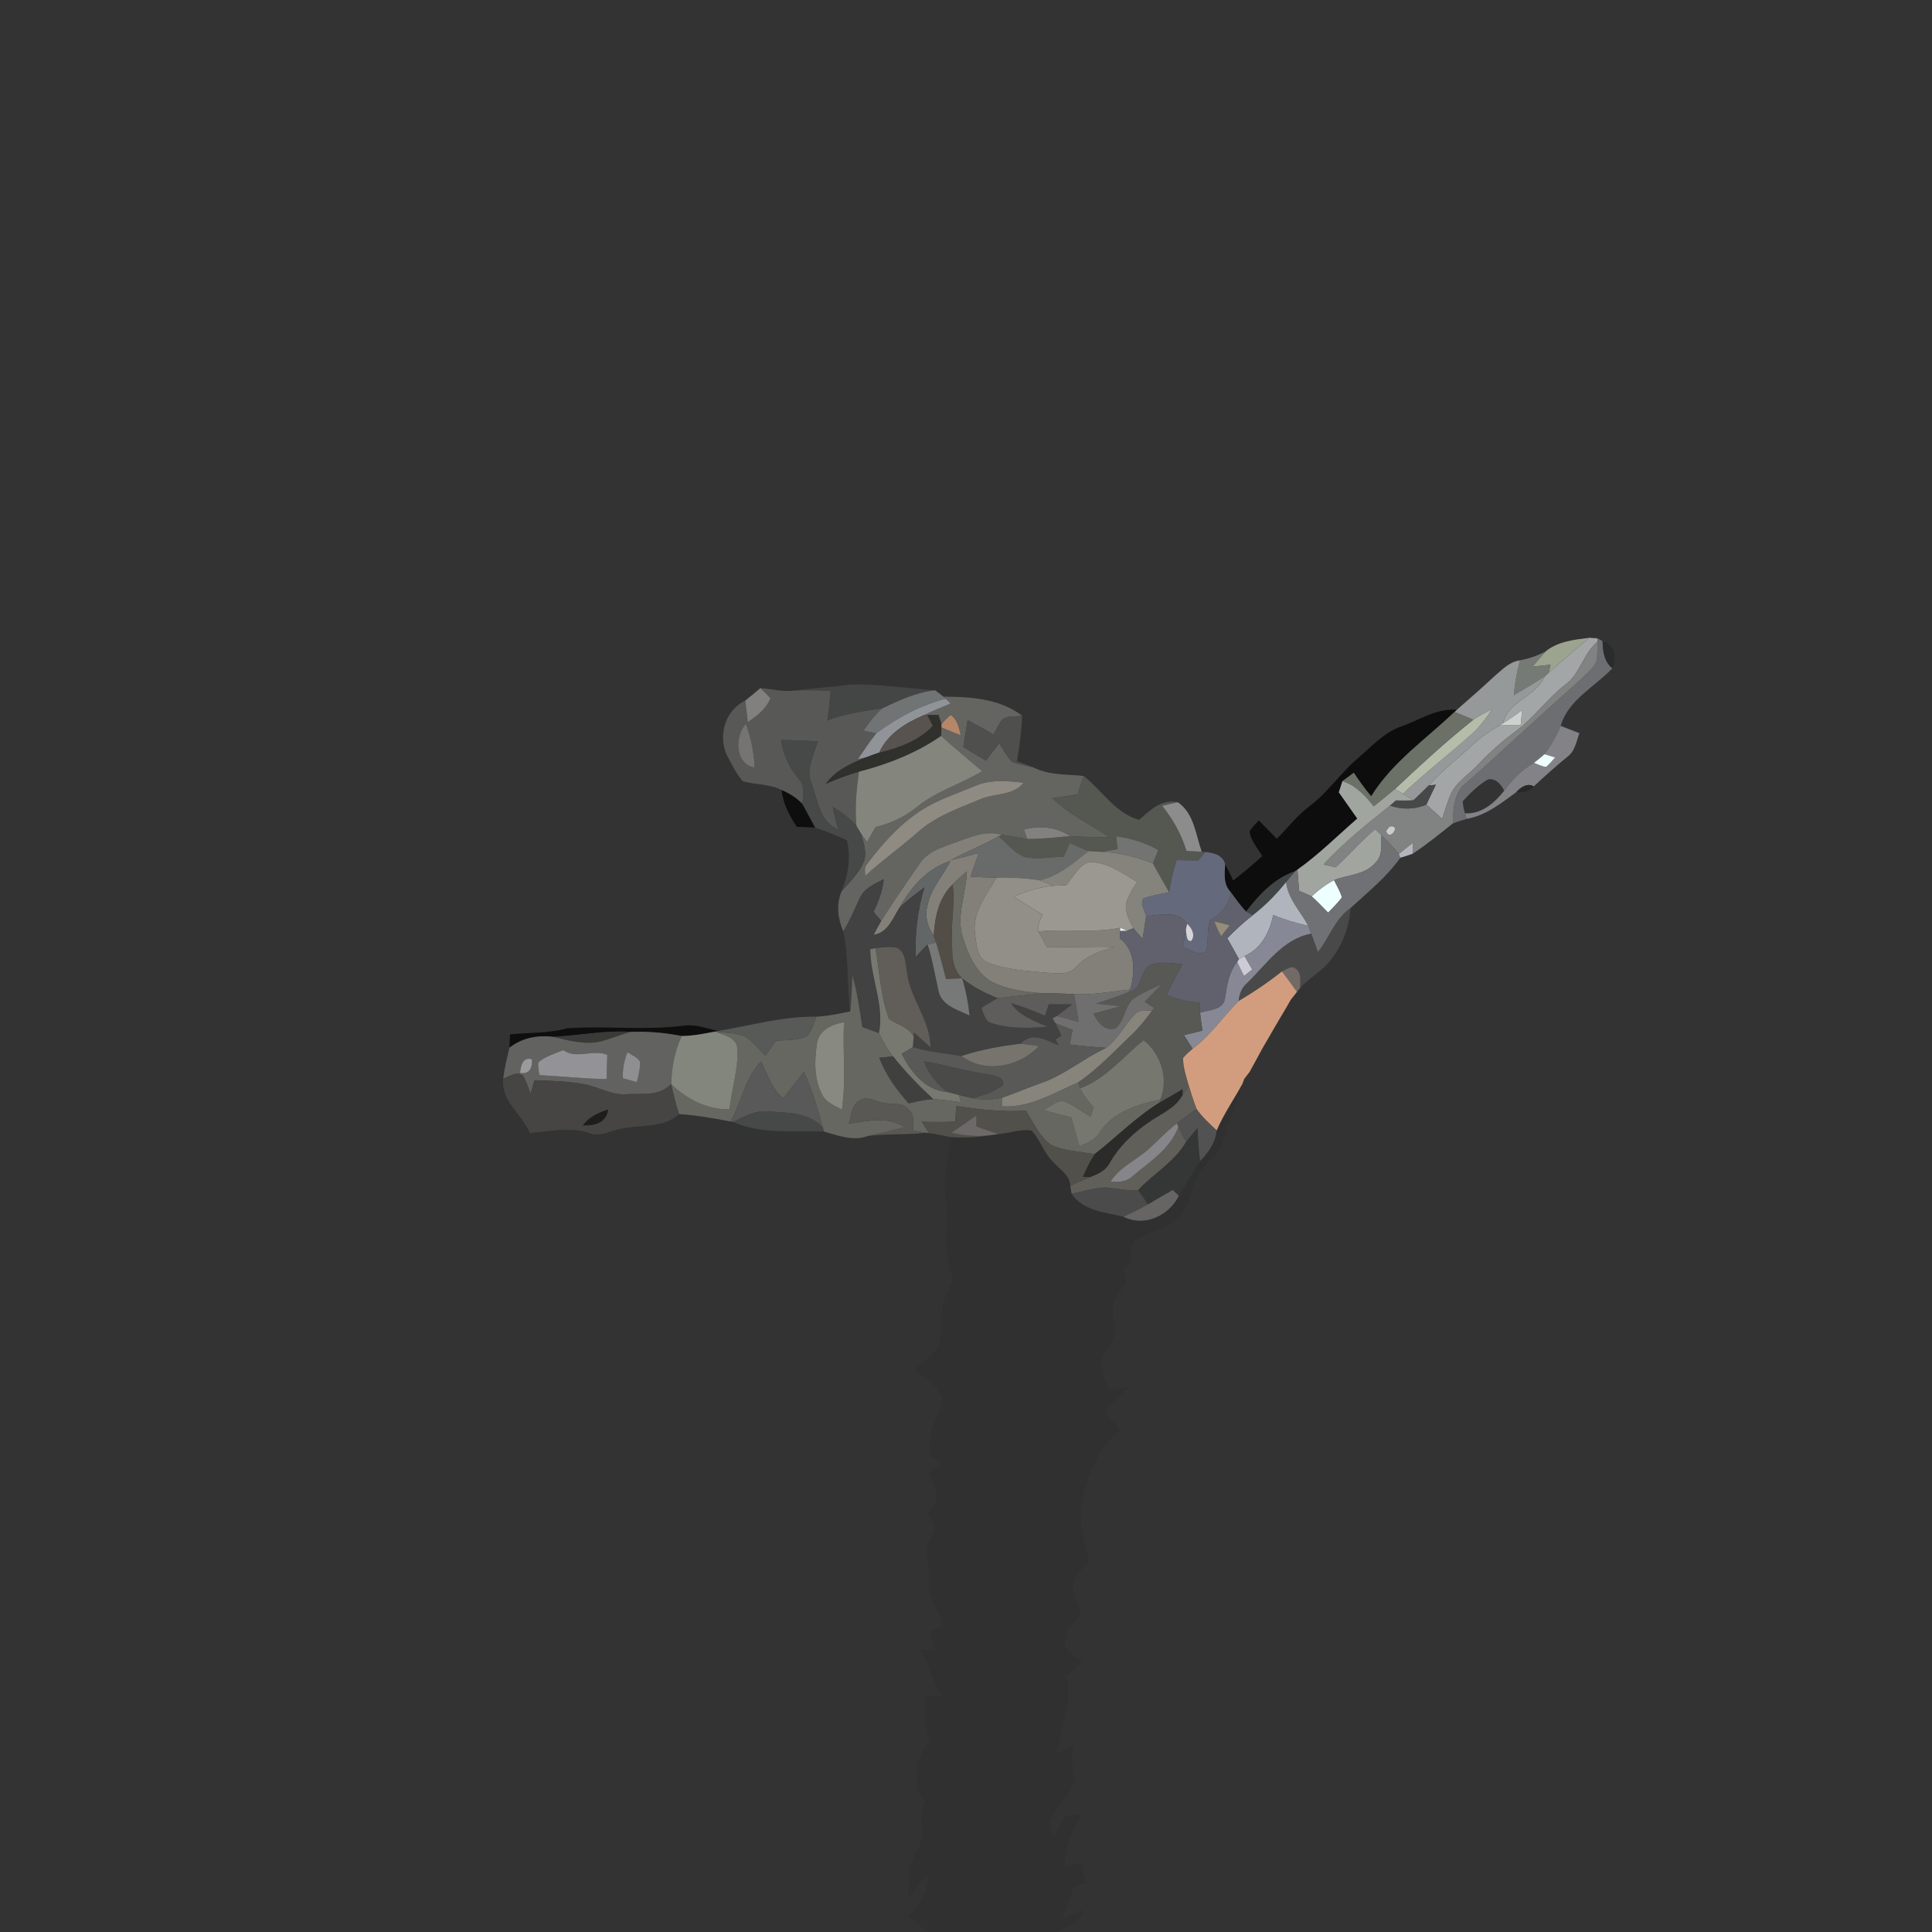<?xml version="1.0" encoding="UTF-8" ?>
<!DOCTYPE svg PUBLIC "-//W3C//DTD SVG 1.1//EN" "http://www.w3.org/Graphics/SVG/1.1/DTD/svg11.dtd">
<svg width="512pt" height="512pt" viewBox="0 0 512 512" version="1.1" xmlns="http://www.w3.org/2000/svg">
<rect x="0" y="0" width="512" height="512" fill="#333333" stroke="none"/>
<g id="#9ca48fff">
<path fill="#9ca48f" opacity="1.00" d=" M 409.59 172.64 C 412.87 169.97 417.15 169.53 421.19 169.02 C 417.53 172.03 413.97 175.16 410.42 178.29 C 410.54 177.76 410.79 176.70 410.91 176.16 C 409.29 176.34 407.68 176.51 406.07 176.69 C 407.23 175.32 408.37 173.95 409.59 172.64 Z" />
</g>
<g id="#a2a6a7ff">
<path fill="#a2a6a7" opacity="1.00" d=" M 421.19 169.02 C 421.75 169.06 422.86 169.14 423.41 169.18 L 423.35 170.08 C 419.54 173.23 418.76 178.64 414.73 181.53 C 410.00 185.15 406.60 190.19 401.79 193.72 C 398.22 196.35 394.88 199.26 391.86 202.51 C 389.28 205.33 385.56 207.34 384.21 211.11 C 383.43 213.04 382.84 215.04 382.21 217.03 C 380.81 215.75 379.41 214.48 378.00 213.22 C 378.81 211.46 379.67 209.72 380.50 207.97 C 380.03 208.02 379.08 208.13 378.61 208.18 C 382.14 204.16 386.45 200.95 390.34 197.30 C 392.52 195.25 395.02 193.60 397.61 192.10 C 399.40 192.15 401.19 192.17 402.99 192.16 C 403.12 190.82 403.25 189.48 403.39 188.14 C 401.75 189.42 400.06 190.63 398.27 191.70 C 399.77 185.64 406.98 184.73 409.37 179.24 C 409.63 179.01 410.16 178.53 410.42 178.29 C 413.97 175.16 417.53 172.03 421.19 169.02 Z" />
</g>
<g id="#6d6e72ff">
<path fill="#6d6e72" opacity="1.00" d=" M 423.41 169.18 C 423.73 169.36 424.38 169.72 424.70 169.90 C 424.76 172.55 425.09 175.33 427.30 177.10 C 422.62 182.05 415.62 185.43 413.59 192.37 C 412.47 195.03 411.05 197.57 409.30 199.87 C 408.40 200.68 407.47 201.44 406.51 202.17 C 403.30 203.96 400.73 206.59 398.62 209.56 C 397.81 207.85 396.40 206.16 394.29 206.55 C 391.77 208.11 389.55 210.17 387.62 212.41 C 387.73 213.47 387.93 214.51 388.23 215.54 C 388.34 215.91 388.57 216.64 388.68 217.01 C 387.42 217.36 386.18 217.75 384.98 218.25 C 385.13 214.47 385.26 210.06 388.50 207.50 C 398.60 198.72 408.22 189.44 418.29 180.64 C 420.00 178.93 422.08 177.42 423.11 175.18 C 423.41 173.49 423.30 171.77 423.35 170.08 L 423.41 169.18 Z" />
</g>
<g id="#282a2ce4">
<path fill="#282a2c" opacity="0.89" d=" M 424.70 169.90 C 428.01 170.83 428.53 174.30 427.30 177.10 C 425.09 175.33 424.76 172.55 424.70 169.90 Z" />
</g>
<g id="#818282ff">
<path fill="#818282" opacity="1.00" d=" M 414.73 181.53 C 418.76 178.64 419.54 173.23 423.35 170.08 C 423.30 171.77 423.41 173.49 423.11 175.18 C 422.08 177.42 420.00 178.93 418.29 180.64 C 408.22 189.44 398.60 198.72 388.50 207.50 C 385.26 210.06 385.13 214.47 384.98 218.25 C 381.50 221.00 378.07 223.84 374.35 226.27 C 374.36 225.55 374.40 224.11 374.41 223.39 C 373.15 224.35 371.90 225.31 370.71 226.35 C 369.33 224.56 367.74 222.95 366.12 221.38 C 365.70 220.98 364.85 220.18 364.43 219.78 C 360.68 222.87 357.54 226.58 353.96 229.86 C 352.88 229.60 351.80 229.35 350.72 229.11 C 356.05 223.30 362.23 218.39 368.36 213.48 C 371.53 214.59 374.91 214.56 378.00 213.22 C 379.41 214.48 380.81 215.75 382.21 217.03 C 382.84 215.04 383.43 213.04 384.21 211.11 C 385.56 207.34 389.28 205.33 391.86 202.51 C 394.88 199.26 398.22 196.35 401.79 193.72 C 406.60 190.19 410.00 185.15 414.73 181.53 M 368.23 219.05 C 368.01 219.34 367.57 219.92 367.35 220.21 C 368.17 223.27 371.58 218.38 368.23 219.05 Z" />
</g>
<g id="#757b74ff">
<path fill="#757b74" opacity="1.00" d=" M 402.84 174.99 C 405.19 174.55 407.47 173.77 409.59 172.64 C 408.37 173.95 407.23 175.32 406.07 176.69 C 407.68 176.51 409.29 176.34 410.91 176.16 C 410.79 176.70 410.54 177.76 410.42 178.29 C 410.16 178.53 409.63 179.01 409.37 179.24 C 406.69 181.00 403.93 182.63 401.17 184.25 C 401.45 181.12 401.98 178.02 402.84 174.99 Z" />
</g>
<g id="#969999ff">
<path fill="#969999" opacity="1.00" d=" M 396.14 179.12 C 398.14 177.43 400.08 175.31 402.84 174.99 C 401.98 178.02 401.45 181.12 401.17 184.25 C 403.93 182.63 406.69 181.00 409.37 179.24 C 406.98 184.73 399.77 185.64 398.27 191.70 L 397.61 192.10 C 395.02 193.60 392.52 195.25 390.34 197.30 C 386.45 200.95 382.14 204.16 378.61 208.18 C 377.29 209.48 375.99 210.80 374.62 212.04 C 373.91 211.62 372.49 210.78 371.78 210.36 C 377.55 204.89 383.85 200.02 389.79 194.75 C 392.00 192.80 393.78 190.43 395.38 187.96 C 393.70 188.82 392.02 189.68 390.45 190.73 C 388.78 190.04 387.10 189.37 385.44 188.68 L 386.07 188.11 C 389.47 185.16 392.84 182.18 396.14 179.12 Z" />
</g>
<g id="#444645ff">
<path fill="#444645" opacity="1.00" d=" M 210.67 183.00 C 215.48 182.29 220.35 182.16 225.15 181.42 C 232.72 181.18 240.24 182.43 247.78 182.92 C 242.80 183.51 238.23 185.60 233.77 187.75 C 228.85 188.48 223.90 189.17 219.22 190.96 C 219.62 188.36 219.93 185.74 220.08 183.11 C 216.95 182.97 213.81 182.85 210.67 183.00 Z" />
</g>
<g id="#585957ff">
<path fill="#585957" opacity="1.00" d=" M 201.51 182.36 C 204.57 182.59 207.60 183.43 210.67 183.00 C 213.81 182.85 216.95 182.97 220.08 183.11 C 219.93 185.74 219.62 188.36 219.22 190.96 C 223.90 189.17 228.85 188.48 233.77 187.75 C 231.85 189.46 230.29 191.53 228.83 193.64 C 229.67 193.81 231.37 194.17 232.22 194.34 C 230.48 196.54 228.92 198.86 227.36 201.18 C 227.95 201.04 229.14 200.76 229.73 200.63 C 225.67 202.24 221.48 204.04 218.86 207.72 C 221.72 206.50 224.61 205.34 227.62 204.52 C 226.98 209.30 226.48 214.13 226.97 218.95 C 225.22 216.86 223.01 215.23 220.69 213.82 C 221.05 215.86 221.59 217.87 222.18 219.86 C 217.13 217.77 216.76 212.04 215.04 207.58 C 213.42 203.87 215.77 200.05 216.69 196.48 C 213.47 196.27 210.25 196.15 207.02 196.11 C 207.47 199.95 209.20 203.41 211.62 206.39 C 213.39 208.20 212.80 210.78 212.63 213.05 C 211.09 211.43 209.18 210.25 207.14 209.37 C 203.95 207.68 200.24 208.01 196.87 207.03 C 195.23 205.24 194.19 203.02 193.04 200.91 C 190.03 195.69 191.92 188.27 197.51 185.66 C 197.72 187.58 197.93 189.50 198.17 191.42 C 200.52 189.70 203.09 187.91 204.15 185.05 C 203.34 184.08 202.41 183.23 201.51 182.36 M 200.00 203.41 C 199.83 199.47 199.03 195.57 197.67 191.87 C 194.62 195.00 194.75 202.63 200.00 203.41 Z" />
</g>
<g id="#81807fff">
<path fill="#81807f" opacity="1.00" d=" M 197.51 185.66 C 198.87 184.60 200.19 183.47 201.51 182.36 C 202.41 183.23 203.34 184.08 204.15 185.05 C 203.09 187.91 200.52 189.70 198.17 191.42 C 197.93 189.50 197.72 187.58 197.51 185.66 Z" />
</g>
<g id="#717474ff">
<path fill="#717474" opacity="1.00" d=" M 233.77 187.75 C 238.23 185.60 242.80 183.51 247.78 182.92 C 248.54 183.47 249.30 184.04 250.04 184.63 L 250.62 185.17 C 243.94 186.90 237.72 190.21 232.22 194.34 C 231.37 194.17 229.67 193.81 228.83 193.64 C 230.29 191.53 231.85 189.46 233.77 187.75 Z" />
</g>
<g id="#646461ff">
<path fill="#646461" opacity="1.00" d=" M 250.04 184.63 C 257.27 184.62 264.90 185.16 270.90 189.67 C 268.97 190.10 266.10 189.32 265.05 191.51 C 264.41 192.52 263.86 193.60 263.30 194.66 C 261.04 193.34 258.75 192.07 256.43 190.86 C 256.05 193.23 255.68 195.61 255.29 197.98 C 257.27 199.21 259.27 200.41 261.30 201.56 C 262.46 200.02 263.63 198.48 264.79 196.95 C 265.84 198.61 266.78 200.39 268.15 201.84 C 269.93 202.63 271.90 202.86 273.79 203.34 C 277.97 205.49 282.65 205.16 287.18 205.63 C 286.64 207.26 286.11 208.89 285.58 210.52 C 283.35 210.85 281.13 211.18 278.91 211.54 C 283.31 215.82 288.94 218.39 293.93 221.85 C 290.49 221.88 287.04 221.82 283.61 221.58 C 279.93 219.17 275.54 218.69 271.35 219.85 C 271.56 220.47 271.99 221.70 272.21 222.32 C 269.94 222.06 267.71 221.56 265.46 221.22 C 261.05 219.92 256.77 222.02 252.69 223.43 C 249.45 224.65 245.80 225.72 243.79 228.78 C 240.29 233.79 236.87 238.88 233.54 244.01 C 232.85 243.23 232.17 242.44 231.49 241.66 C 232.80 238.92 233.91 236.04 234.21 232.99 C 231.86 234.22 229.09 235.33 227.92 237.91 C 226.48 240.90 225.23 244.00 223.49 246.84 C 222.02 243.49 221.56 239.67 223.01 236.23 C 225.07 233.82 227.48 231.61 228.77 228.66 C 229.93 226.19 228.84 223.47 228.22 221.02 C 228.72 221.72 229.25 222.42 229.78 223.11 C 230.53 221.80 231.27 220.49 232.03 219.19 C 235.96 218.21 239.72 216.55 242.86 213.96 C 248.04 209.66 254.62 207.84 260.30 204.38 C 256.65 201.28 252.95 198.24 249.41 195.02 C 249.43 194.46 249.47 193.33 249.49 192.77 C 251.19 193.49 252.89 194.20 254.61 194.88 C 254.15 192.90 253.75 190.73 251.95 189.49 C 251.04 190.21 250.22 191.03 249.50 191.94 C 249.25 191.11 248.98 190.27 248.70 189.45 C 247.70 189.45 246.70 189.46 245.70 189.49 L 244.82 189.53 C 247.16 188.42 249.54 187.41 251.94 186.44 C 251.61 186.12 250.95 185.49 250.62 185.17 L 250.04 184.63 M 258.36 208.31 C 254.61 209.89 250.74 211.20 247.10 213.04 C 240.02 216.67 234.56 222.66 229.81 228.91 C 228.95 229.79 229.23 231.01 229.32 232.11 C 233.63 228.12 238.43 224.72 242.85 220.87 C 247.58 216.44 253.85 214.29 259.72 211.83 C 263.47 210.17 268.54 210.93 271.27 207.43 C 266.98 206.93 262.42 206.53 258.36 208.31 Z" />
</g>
<g id="#909397ff">
<path fill="#909397" opacity="1.00" d=" M 232.22 194.34 C 237.72 190.21 243.94 186.90 250.62 185.17 C 250.95 185.49 251.61 186.12 251.94 186.44 C 249.54 187.41 247.16 188.42 244.82 189.53 C 240.03 191.59 235.23 194.47 233.01 199.44 C 231.91 199.81 230.82 200.22 229.73 200.63 C 229.14 200.76 227.95 201.04 227.36 201.18 C 228.92 198.86 230.48 196.54 232.22 194.34 Z" />
</g>
<g id="#000000c0">
<path fill="#000000" opacity="0.75" d=" M 371.02 192.63 C 376.01 190.96 380.55 187.62 386.07 188.11 L 385.44 188.68 C 377.88 195.90 368.94 201.99 363.38 211.03 C 361.71 209.05 360.20 206.93 358.76 204.78 C 357.76 205.52 356.76 206.27 355.76 207.01 C 355.52 207.75 355.04 209.23 354.80 209.97 C 356.42 212.30 358.06 214.61 359.69 216.93 C 354.44 221.47 349.52 226.45 343.83 230.46 L 343.23 230.88 C 337.67 232.78 333.70 237.07 330.22 241.59 C 328.74 239.97 327.44 238.21 326.18 236.44 C 324.15 234.42 324.53 231.58 324.68 228.98 C 325.41 230.42 326.10 231.88 326.80 233.34 C 329.46 231.30 332.02 229.14 334.50 226.88 C 333.29 224.74 331.38 222.76 331.17 220.24 C 331.88 219.22 332.75 218.32 333.59 217.41 C 335.18 219.04 336.77 220.68 338.38 222.29 C 341.23 219.44 343.68 216.17 346.94 213.74 C 351.84 210.07 355.25 204.85 359.90 200.89 C 363.41 197.92 366.61 194.28 371.02 192.63 Z" />
</g>
<g id="#b5bdaaff">
<path fill="#b5bdaa" opacity="1.00" d=" M 390.45 190.73 C 392.02 189.68 393.70 188.82 395.38 187.96 C 393.78 190.43 392.00 192.80 389.79 194.75 C 383.85 200.02 377.55 204.89 371.78 210.36 C 371.25 210.05 370.19 209.42 369.66 209.11 C 376.41 202.77 383.20 196.50 390.45 190.73 Z" />
</g>
<g id="#ced2ceff">
<path fill="#ced2ce" opacity="1.00" d=" M 398.27 191.70 C 400.06 190.63 401.75 189.42 403.39 188.14 C 403.25 189.48 403.12 190.82 402.99 192.16 C 401.19 192.17 399.40 192.15 397.61 192.10 L 398.27 191.70 Z" />
</g>
<g id="#30302cff">
<path fill="#30302c" opacity="1.00" d=" M 245.70 189.49 C 246.70 189.46 247.70 189.45 248.70 189.45 C 248.98 190.27 249.25 191.11 249.50 191.94 L 249.49 192.77 C 249.47 193.33 249.43 194.46 249.41 195.02 C 242.85 199.60 235.31 202.50 227.62 204.52 C 224.61 205.34 221.72 206.50 218.86 207.72 C 221.48 204.04 225.67 202.24 229.73 200.63 C 230.82 200.22 231.91 199.81 233.01 199.44 C 238.20 198.17 243.40 196.34 247.18 192.36 C 246.81 191.64 246.07 190.21 245.70 189.49 Z" />
</g>
<g id="#4f504eff">
<path fill="#4f504e" opacity="1.00" d=" M 265.05 191.51 C 266.10 189.32 268.97 190.10 270.90 189.67 C 270.64 193.72 270.25 197.76 269.49 201.74 C 270.92 202.26 272.36 202.79 273.79 203.34 C 271.90 202.86 269.93 202.63 268.15 201.84 C 266.78 200.39 265.84 198.61 264.79 196.95 C 263.63 198.48 262.46 200.02 261.30 201.56 C 259.27 200.41 257.27 199.21 255.29 197.98 C 255.68 195.61 256.05 193.23 256.43 190.86 C 258.75 192.07 261.04 193.34 263.30 194.66 C 263.86 193.60 264.41 192.52 265.05 191.51 Z" />
</g>
<g id="#6d7269fa">
<path fill="#6d7269" opacity="0.98" d=" M 363.38 211.03 C 368.94 201.99 377.88 195.90 385.44 188.68 C 387.10 189.37 388.78 190.04 390.45 190.73 C 383.20 196.50 376.41 202.77 369.66 209.11 C 367.83 210.69 365.94 212.20 364.05 213.71 C 361.83 210.88 359.30 208.13 355.76 207.01 C 356.76 206.27 357.76 205.52 358.76 204.78 C 360.20 206.93 361.71 209.05 363.38 211.03 Z" />
</g>
<g id="#59534fff">
<path fill="#59534f" opacity="1.00" d=" M 233.01 199.44 C 235.23 194.47 240.03 191.59 244.82 189.53 L 245.70 189.49 C 246.07 190.21 246.81 191.64 247.18 192.36 C 243.40 196.34 238.20 198.17 233.01 199.44 Z" />
</g>
<g id="#b5876aff">
<path fill="#b5876a" opacity="1.00" d=" M 249.50 191.94 C 250.22 191.03 251.04 190.21 251.95 189.49 C 253.75 190.73 254.15 192.90 254.61 194.88 C 252.89 194.20 251.19 193.49 249.49 192.77 L 249.50 191.94 Z" />
</g>
<g id="#767473ff">
<path fill="#767473" opacity="1.00" d=" M 200.00 203.41 C 194.75 202.63 194.62 195.00 197.67 191.87 C 199.03 195.57 199.83 199.47 200.00 203.41 Z" />
</g>
<g id="#838387ff">
<path fill="#838387" opacity="1.00" d=" M 409.30 199.87 C 411.05 197.57 412.47 195.03 413.59 192.37 C 415.23 193.03 416.90 193.65 418.56 194.31 C 417.76 196.44 417.40 199.00 415.48 200.47 C 412.37 202.98 409.41 205.67 406.48 208.39 C 404.75 207.39 402.94 208.63 401.83 209.93 C 397.79 212.87 393.76 216.14 388.68 217.01 C 388.57 216.64 388.34 215.91 388.23 215.54 C 392.63 215.80 396.06 212.80 398.62 209.56 C 400.73 206.59 403.30 203.96 406.51 202.17 C 407.58 202.53 408.62 203.17 409.78 203.22 C 410.64 202.47 411.36 201.58 412.13 200.74 C 411.42 200.52 410.01 200.09 409.30 199.87 Z" />
</g>
<g id="#84857dff">
<path fill="#84857d" opacity="1.00" d=" M 227.62 204.52 C 235.31 202.50 242.85 199.60 249.41 195.02 C 252.95 198.24 256.65 201.28 260.30 204.38 C 254.62 207.84 248.04 209.66 242.86 213.96 C 239.72 216.55 235.96 218.21 232.03 219.19 C 231.27 220.49 230.53 221.80 229.78 223.11 C 229.25 222.42 228.72 221.72 228.22 221.02 C 227.91 220.50 227.28 219.47 226.97 218.95 C 226.48 214.13 226.98 209.30 227.62 204.52 Z" />
</g>
<g id="#474948ff">
<path fill="#474948" opacity="1.00" d=" M 207.02 196.11 C 210.25 196.15 213.47 196.27 216.69 196.48 C 215.77 200.05 213.42 203.87 215.04 207.58 C 216.76 212.04 217.13 217.77 222.18 219.86 C 221.59 217.87 221.05 215.86 220.69 213.82 C 223.01 215.23 225.22 216.86 226.97 218.95 C 227.28 219.47 227.91 220.50 228.22 221.02 C 228.84 223.47 229.93 226.19 228.77 228.66 C 227.48 231.61 225.07 233.82 223.01 236.23 C 224.78 231.91 225.57 227.25 224.45 222.65 C 221.66 221.50 218.91 220.21 216.02 219.33 C 214.87 217.25 213.76 215.14 212.63 213.05 C 212.80 210.78 213.39 208.20 211.62 206.39 C 209.20 203.41 207.47 199.95 207.02 196.11 Z" />
<path fill="#474948" opacity="1.00" d=" M 378.61 208.18 C 379.08 208.13 380.03 208.02 380.50 207.97 C 379.67 209.72 378.81 211.46 378.00 213.22 C 374.91 214.56 371.53 214.59 368.36 213.48 C 368.75 213.14 369.52 212.46 369.90 212.12 C 371.47 212.15 373.05 212.18 374.62 212.04 C 375.99 210.80 377.29 209.48 378.61 208.18 Z" />
</g>
<g id="#edffffff">
<path fill="#edffff" opacity="1.00" d=" M 406.51 202.17 C 407.47 201.44 408.40 200.68 409.30 199.87 C 410.01 200.09 411.42 200.52 412.13 200.74 C 411.36 201.58 410.64 202.47 409.78 203.22 C 408.62 203.17 407.58 202.53 406.51 202.17 Z" />
<path fill="#edffff" opacity="1.00" d=" M 347.61 237.56 C 349.38 235.85 351.36 234.38 353.54 233.23 C 354.28 234.73 355.15 236.20 355.65 237.82 C 354.55 239.28 353.23 240.55 351.97 241.87 C 350.54 240.40 349.13 238.93 347.61 237.56 Z" />
</g>
<g id="#555751ff">
<path fill="#555751" opacity="1.00" d=" M 285.58 210.52 C 286.11 208.89 286.64 207.26 287.18 205.63 C 292.08 209.50 295.56 215.53 301.89 217.28 C 304.76 214.69 307.86 211.68 312.11 212.58 C 310.73 212.90 309.35 213.22 307.98 213.54 C 310.83 217.11 313.11 221.11 314.43 225.51 C 315.77 225.56 317.12 225.63 318.47 225.71 L 319.42 225.78 C 318.79 226.53 318.16 227.29 317.54 228.04 C 315.63 228.01 313.73 227.98 311.84 227.95 C 310.92 230.73 310.27 233.58 309.84 236.47 C 308.38 233.93 306.94 231.38 305.53 228.81 C 306.01 227.63 306.48 226.44 306.96 225.26 C 303.51 223.32 299.71 222.15 295.79 221.63 C 295.92 222.76 296.05 223.90 296.19 225.04 C 294.74 225.28 293.29 225.53 291.84 225.73 C 290.71 225.69 289.58 225.63 288.46 225.54 C 286.78 224.90 285.15 224.16 283.52 223.42 C 282.97 224.62 282.43 225.82 281.88 227.02 C 278.55 227.16 275.18 227.74 271.85 227.21 C 268.91 226.21 266.92 223.63 264.68 221.62 L 265.46 221.22 C 267.71 221.56 269.94 222.06 272.21 222.32 C 276.02 222.38 279.81 221.90 283.61 221.58 C 287.04 221.82 290.49 221.88 293.93 221.85 C 288.94 218.39 283.31 215.82 278.91 211.54 C 281.13 211.18 283.35 210.85 285.58 210.52 Z" />
</g>
<g id="#8f8b82ff">
<path fill="#8f8b82" opacity="1.00" d=" M 258.36 208.31 C 262.42 206.53 266.98 206.93 271.27 207.43 C 268.54 210.93 263.47 210.17 259.72 211.83 C 253.85 214.29 247.58 216.44 242.85 220.87 C 238.43 224.72 233.63 228.12 229.32 232.11 C 229.23 231.01 228.95 229.79 229.81 228.91 C 234.56 222.66 240.02 216.67 247.10 213.04 C 250.74 211.20 254.61 209.89 258.36 208.31 Z" />
</g>
<g id="#a0a5a0ff">
<path fill="#a0a5a0" opacity="1.00" d=" M 355.76 207.01 C 359.30 208.13 361.83 210.88 364.05 213.71 C 365.94 212.20 367.83 210.69 369.66 209.11 C 370.19 209.42 371.25 210.05 371.78 210.36 C 372.49 210.78 373.91 211.62 374.62 212.04 C 373.05 212.18 371.47 212.15 369.90 212.12 C 369.52 212.46 368.75 213.14 368.36 213.48 C 362.23 218.39 356.05 223.30 350.72 229.11 C 351.80 229.35 352.88 229.60 353.96 229.86 C 357.54 226.58 360.68 222.87 364.43 219.78 C 364.85 220.18 365.70 220.98 366.12 221.38 C 365.96 223.78 366.51 226.66 364.60 228.54 C 361.85 231.85 357.27 231.81 353.54 233.23 C 351.36 234.38 349.38 235.85 347.61 237.56 C 346.53 237.02 345.40 236.57 344.29 236.10 C 344.12 234.22 343.96 232.34 343.83 230.46 C 349.52 226.45 354.44 221.47 359.69 216.93 C 358.06 214.61 356.42 212.30 354.80 209.97 C 355.04 209.23 355.52 207.75 355.76 207.01 Z" />
</g>
<g id="#1d1d1f7b">
<path fill="#1d1d1f" opacity="0.48" d=" M 401.83 209.93 C 402.94 208.63 404.75 207.39 406.48 208.39 C 405.36 209.81 403.52 210.15 401.83 209.93 Z" />
</g>
<g id="#020202bd">
<path fill="#020202" opacity="0.74" d=" M 207.14 209.37 C 209.18 210.25 211.09 211.43 212.63 213.05 C 213.76 215.14 214.87 217.25 216.02 219.33 C 214.40 219.22 212.77 219.18 211.15 219.11 C 209.21 216.15 207.49 212.96 207.14 209.37 Z" />
<path fill="#020202" opacity="0.74" d=" M 150.25 272.51 C 160.59 271.81 171.05 273.12 181.37 271.80 C 184.46 271.39 187.42 272.63 190.41 273.20 L 189.54 273.37 C 186.61 273.93 183.66 274.54 180.66 274.55 C 176.22 273.70 171.72 273.29 167.20 273.46 C 160.28 273.02 153.45 274.42 146.57 274.78 C 142.46 274.25 138.30 275.07 135.00 277.67 C 135.05 276.48 135.10 275.30 135.16 274.12 C 140.20 273.61 145.32 273.87 150.25 272.51 Z" />
</g>
<g id="#8c8c8dfe">
<path fill="#8c8c8d" opacity="1.00" d=" M 307.98 213.54 C 309.35 213.22 310.73 212.90 312.11 212.58 C 316.44 215.52 316.87 221.16 318.47 225.71 C 317.12 225.63 315.77 225.56 314.43 225.51 C 313.11 221.11 310.83 217.11 307.98 213.54 Z" />
</g>
<g id="#828180ff">
<path fill="#828180" opacity="1.00" d=" M 271.35 219.85 C 275.54 218.69 279.93 219.17 283.61 221.58 C 279.81 221.90 276.02 222.38 272.21 222.32 C 271.99 221.70 271.56 220.47 271.35 219.85 Z" />
</g>
<g id="#cacad1ff">
<path fill="#cacad1" opacity="1.00" d=" M 368.23 219.05 C 371.58 218.38 368.17 223.27 367.35 220.21 C 367.57 219.92 368.01 219.34 368.23 219.05 Z" />
</g>
<g id="#828079ff">
<path fill="#828079" opacity="1.00" d=" M 252.69 223.43 C 256.77 222.02 261.05 219.92 265.46 221.22 L 264.68 221.62 C 260.56 223.93 256.14 225.66 252.00 227.93 C 254.48 227.36 256.95 226.73 259.40 226.06 C 258.64 228.13 257.91 230.21 257.21 232.31 C 259.50 232.45 261.80 232.57 264.11 232.57 C 261.46 237.09 257.69 241.72 258.36 247.31 C 258.81 250.09 258.75 254.09 261.98 255.16 C 266.84 257.08 272.16 257.24 277.29 257.79 C 279.97 257.84 283.24 258.56 285.22 256.23 C 287.88 253.29 291.60 251.96 295.33 250.99 C 289.35 250.71 283.36 251.23 277.38 250.93 C 276.64 249.57 275.90 248.21 275.20 246.84 C 282.40 246.08 289.70 247.35 296.85 245.87 L 296.83 246.71 C 296.81 247.20 296.77 248.18 296.75 248.67 C 301.00 251.84 300.86 257.64 299.49 262.26 C 294.54 262.75 289.62 263.73 284.63 263.48 C 281.83 263.31 279.03 263.17 276.22 263.22 C 271.64 262.86 266.92 262.30 262.78 260.18 C 258.64 257.75 256.60 253.05 255.23 248.67 C 253.23 242.79 256.09 236.85 256.23 230.92 C 254.93 232.04 253.62 233.15 252.44 234.40 C 248.76 237.96 247.73 243.11 247.46 248.02 C 245.90 245.68 244.96 242.92 245.78 240.11 C 246.55 235.59 249.88 232.17 251.87 228.18 C 245.82 230.06 241.43 235.05 238.44 240.44 C 236.63 243.29 235.34 247.22 231.50 247.74 C 232.15 246.48 232.82 245.23 233.54 244.01 C 236.87 238.88 240.29 233.79 243.79 228.78 C 245.80 225.72 249.45 224.65 252.69 223.43 M 285.22 249.21 C 285.77 249.76 285.77 249.76 285.22 249.21 Z" />
</g>
<g id="#696b6aff">
<path fill="#696b6a" opacity="1.00" d=" M 252.00 227.93 C 256.14 225.66 260.56 223.93 264.68 221.62 C 266.92 223.63 268.91 226.21 271.85 227.21 C 275.18 227.74 278.55 227.16 281.88 227.02 C 282.43 225.82 282.97 224.62 283.52 223.42 C 285.15 224.16 286.78 224.90 288.46 225.54 C 284.52 228.69 280.52 232.17 275.45 233.28 C 271.70 232.66 267.90 232.51 264.11 232.57 C 261.80 232.57 259.50 232.45 257.21 232.31 C 257.91 230.21 258.64 228.13 259.40 226.06 C 256.95 226.73 254.48 227.36 252.00 227.93 Z" />
</g>
<g id="#737372ff">
<path fill="#737372" opacity="1.00" d=" M 295.79 221.63 C 299.71 222.15 303.51 223.32 306.96 225.26 C 306.48 226.44 306.01 227.63 305.53 228.81 C 301.16 227.09 296.56 225.92 291.84 225.73 C 293.29 225.53 294.74 225.28 296.19 225.04 C 296.05 223.90 295.92 222.76 295.79 221.63 Z" />
</g>
<g id="#707174ff">
<path fill="#707174" opacity="1.00" d=" M 364.60 228.54 C 366.51 226.66 365.96 223.78 366.12 221.38 C 367.74 222.95 369.33 224.56 370.71 226.35 L 371.10 227.31 C 367.45 232.47 362.49 236.42 357.89 240.67 C 353.77 243.55 352.30 248.56 349.26 252.35 C 348.65 250.71 348.06 249.06 347.48 247.42 C 347.23 246.72 346.97 246.03 346.69 245.35 C 344.66 241.51 341.32 238.27 340.82 233.77 C 341.61 232.79 342.40 231.82 343.23 230.88 L 343.83 230.46 C 343.96 232.34 344.12 234.22 344.29 236.10 C 345.40 236.57 346.53 237.02 347.61 237.56 C 349.13 238.93 350.54 240.40 351.97 241.87 C 353.23 240.55 354.55 239.28 355.65 237.82 C 355.15 236.20 354.28 234.73 353.54 233.23 C 357.27 231.81 361.85 231.85 364.60 228.54 Z" />
</g>
<g id="#b5b4bcfd">
<path fill="#b5b4bc" opacity="1.00" d=" M 370.71 226.35 C 371.90 225.31 373.15 224.35 374.41 223.39 C 374.40 224.11 374.36 225.55 374.35 226.27 C 373.27 226.64 372.19 226.99 371.10 227.31 L 370.71 226.35 Z" />
</g>
<g id="#84837cff">
<path fill="#84837c" opacity="1.00" d=" M 288.46 225.54 C 289.58 225.63 290.71 225.69 291.84 225.73 C 296.56 225.92 301.16 227.09 305.53 228.81 C 306.94 231.38 308.38 233.93 309.84 236.47 C 307.53 236.94 305.18 237.31 302.98 238.14 C 302.14 239.67 303.39 241.27 303.74 242.77 C 303.46 244.78 303.15 246.79 302.81 248.79 C 301.97 247.87 301.13 246.95 300.34 245.99 C 299.30 243.88 297.93 241.55 298.50 239.10 C 299.10 237.15 300.28 235.45 301.31 233.71 C 297.34 231.38 293.24 228.23 288.41 228.51 C 285.72 229.57 284.34 232.50 282.54 234.61 C 281.44 234.66 280.35 234.70 279.27 234.74 C 277.98 234.27 276.73 233.74 275.45 233.28 C 280.52 232.17 284.52 228.69 288.46 225.54 Z" />
</g>
<g id="#65697cff">
<path fill="#65697c" opacity="1.00" d=" M 319.42 225.78 C 321.60 226.01 324.02 226.56 324.68 228.98 C 324.53 231.58 324.15 234.42 326.18 236.44 C 325.74 239.86 323.54 242.29 320.63 243.92 C 319.78 246.52 320.34 249.37 319.64 252.01 C 317.82 253.62 315.44 251.58 313.52 251.09 C 313.75 249.53 313.98 247.98 314.25 246.43 C 314.45 247.26 314.31 249.82 315.75 249.31 C 316.83 247.82 315.85 245.83 314.58 244.82 C 312.07 241.16 307.41 242.52 303.74 242.77 C 303.39 241.27 302.14 239.67 302.98 238.14 C 305.18 237.31 307.53 236.94 309.84 236.47 C 310.27 233.58 310.92 230.73 311.84 227.95 C 313.73 227.98 315.63 228.01 317.54 228.04 C 318.16 227.29 318.79 226.53 319.42 225.78 Z" />
</g>
<g id="#636666ff">
<path fill="#636666" opacity="1.00" d=" M 238.44 240.44 C 241.43 235.05 245.82 230.06 251.87 228.18 C 249.88 232.17 246.55 235.59 245.78 240.11 C 244.96 242.92 245.90 245.68 247.46 248.02 C 247.67 248.61 247.88 249.21 248.08 249.81 C 247.32 249.96 246.56 250.11 245.82 250.30 C 244.70 251.32 243.71 252.46 242.70 253.58 C 242.42 247.35 243.20 241.14 244.97 235.17 C 242.74 236.85 240.49 238.52 238.44 240.44 Z" />
</g>
<g id="#9a9891ff">
<path fill="#9a9891" opacity="1.00" d=" M 288.41 228.51 C 293.24 228.23 297.34 231.38 301.31 233.71 C 300.28 235.45 299.10 237.15 298.50 239.10 C 297.93 241.55 299.30 243.88 300.34 245.99 C 299.94 246.16 299.13 246.49 298.72 246.65 C 298.26 246.46 297.32 246.07 296.85 245.87 C 289.70 247.35 282.40 246.08 275.20 246.84 C 274.80 245.24 275.66 243.79 276.33 242.41 C 273.75 240.84 271.17 239.28 268.64 237.65 C 271.98 236.07 275.58 235.08 279.27 234.74 C 280.35 234.70 281.44 234.66 282.54 234.61 C 284.34 232.50 285.72 229.57 288.41 228.51 Z" />
</g>
<g id="#6a6a64ff">
<path fill="#6a6a64" opacity="1.00" d=" M 252.44 234.40 C 253.62 233.15 254.93 232.04 256.23 230.92 C 256.09 236.85 253.23 242.79 255.23 248.67 C 256.60 253.05 258.64 257.75 262.78 260.18 C 266.92 262.30 271.64 262.86 276.22 263.22 C 272.28 263.61 268.35 264.11 264.41 264.53 C 261.05 263.22 257.79 261.56 254.98 259.26 C 251.77 256.33 252.43 251.74 252.28 247.84 C 252.15 243.36 253.14 238.87 252.44 234.40 Z" />
</g>
<g id="#414546fd">
<path fill="#414546" opacity="1.00" d=" M 330.22 241.59 C 333.70 237.07 337.67 232.78 343.23 230.88 C 342.40 231.82 341.61 232.79 340.82 233.77 C 338.24 237.04 335.28 240.01 331.98 242.57 C 331.54 242.32 330.66 241.83 330.22 241.59 Z" />
</g>
<g id="#918f88ff">
<path fill="#918f88" opacity="1.00" d=" M 264.11 232.57 C 267.90 232.51 271.70 232.66 275.45 233.28 C 276.73 233.74 277.98 234.27 279.27 234.74 C 275.58 235.08 271.98 236.07 268.64 237.65 C 271.17 239.28 273.75 240.84 276.33 242.41 C 275.66 243.79 274.80 245.24 275.20 246.84 C 275.90 248.21 276.64 249.57 277.38 250.93 C 283.36 251.23 289.35 250.71 295.33 250.99 C 291.60 251.96 287.88 253.29 285.22 256.23 C 283.24 258.56 279.97 257.84 277.29 257.79 C 272.16 257.24 266.84 257.08 261.98 255.16 C 258.75 254.09 258.81 250.09 258.36 247.31 C 257.69 241.72 261.46 237.09 264.11 232.57 Z" />
</g>
<g id="#414241ff">
<path fill="#414241" opacity="1.00" d=" M 227.92 237.91 C 229.09 235.33 231.86 234.22 234.21 232.99 C 233.91 236.04 232.80 238.92 231.49 241.66 C 232.17 242.44 232.85 243.23 233.54 244.01 C 232.82 245.23 232.15 246.48 231.50 247.74 C 235.34 247.22 236.63 243.29 238.44 240.44 C 240.49 238.52 242.74 236.85 244.97 235.17 C 243.20 241.14 242.42 247.35 242.70 253.58 C 243.71 252.46 244.70 251.32 245.82 250.30 C 247.14 254.29 247.76 258.46 248.72 262.55 C 249.46 266.47 253.82 267.63 256.94 269.11 C 256.59 265.77 255.97 262.47 254.98 259.26 C 257.79 261.56 261.05 263.22 264.41 264.53 C 262.93 265.33 261.50 266.23 260.06 267.11 C 260.76 268.52 260.95 270.58 262.71 271.10 C 267.48 272.68 272.61 272.50 277.55 272.09 C 274.06 270.50 270.11 269.24 267.92 265.84 C 271.01 266.71 273.99 267.89 276.93 269.17 C 277.26 268.15 277.60 267.14 277.95 266.13 C 280.02 266.13 282.09 266.13 284.17 266.15 C 282.83 267.19 281.50 268.25 280.11 269.23 C 279.82 269.39 279.23 269.73 278.94 269.89 C 279.13 270.21 279.52 270.86 279.72 271.18 C 280.26 272.26 280.77 273.37 281.29 274.48 C 280.90 274.72 280.12 275.21 279.73 275.46 C 279.98 275.97 280.24 276.48 280.50 277.00 C 277.31 275.63 273.36 273.35 270.49 276.59 C 265.17 277.23 259.89 278.17 254.79 279.86 C 250.48 279.14 246.10 278.77 241.90 277.51 C 241.98 276.59 242.06 275.67 242.14 274.75 C 242.16 274.45 242.20 273.86 242.22 273.56 C 243.65 274.91 245.10 276.24 246.59 277.55 C 246.58 270.26 241.02 264.50 240.31 257.35 C 239.91 255.16 240.02 252.27 237.64 251.17 C 235.78 250.81 233.88 251.05 232.03 251.28 C 231.68 251.34 230.98 251.47 230.63 251.54 C 230.65 259.06 234.43 266.26 232.94 273.80 C 231.47 273.26 230.00 272.73 228.53 272.20 C 227.78 267.60 227.23 262.96 225.89 258.49 C 225.72 261.67 225.70 264.87 225.31 268.04 C 224.39 261.00 224.98 253.81 223.49 246.84 C 225.23 244.00 226.48 240.90 227.92 237.91 Z" />
</g>
<g id="#b0b4bdff">
<path fill="#b0b4bd" opacity="1.00" d=" M 331.98 242.57 C 335.28 240.01 338.24 237.04 340.82 233.77 C 341.32 238.27 344.66 241.51 346.69 245.35 C 343.51 244.67 340.40 243.73 337.40 242.49 C 336.51 247.04 334.22 251.44 329.78 253.36 C 329.42 253.57 328.70 254.00 328.34 254.22 C 327.34 252.34 326.31 250.49 325.24 248.66 C 327.33 246.47 329.58 244.42 331.98 242.57 Z" />
</g>
<g id="#534d47ff">
<path fill="#534d47" opacity="1.00" d=" M 247.46 248.02 C 247.73 243.11 248.76 237.96 252.44 234.40 C 253.14 238.87 252.15 243.36 252.28 247.84 C 252.43 251.74 251.77 256.33 254.98 259.26 C 253.55 259.33 252.13 259.39 250.71 259.46 C 249.85 256.24 249.05 253.00 248.08 249.81 C 247.88 249.21 247.67 248.61 247.46 248.02 Z" />
</g>
<g id="#60616cff">
<path fill="#60616c" opacity="1.00" d=" M 320.63 243.92 C 323.54 242.29 325.74 239.86 326.18 236.44 C 327.44 238.21 328.74 239.97 330.22 241.59 C 330.66 241.83 331.54 242.32 331.98 242.57 C 329.58 244.42 327.33 246.47 325.24 248.66 C 326.31 250.49 327.34 252.34 328.34 254.22 L 327.88 254.93 C 325.64 257.72 325.16 261.26 324.63 264.68 C 324.15 267.71 320.36 267.64 318.04 268.41 C 317.96 267.52 317.91 266.63 317.87 265.74 C 314.88 265.47 311.92 264.85 309.14 263.72 C 310.42 260.95 311.84 258.25 313.31 255.57 C 310.89 255.29 308.41 254.82 306.01 255.45 C 301.68 255.81 303.43 262.24 299.11 262.90 L 299.49 262.26 C 300.86 257.64 301.00 251.84 296.75 248.67 C 296.77 248.18 296.81 247.20 296.83 246.71 C 297.31 246.70 298.25 246.67 298.72 246.65 C 299.13 246.49 299.94 246.16 300.34 245.99 C 301.13 246.95 301.97 247.87 302.81 248.79 C 303.15 246.79 303.46 244.78 303.74 242.77 C 307.41 242.52 312.07 241.16 314.58 244.82 C 314.50 245.22 314.33 246.03 314.25 246.43 C 313.98 247.98 313.75 249.53 313.52 251.09 C 315.44 251.58 317.82 253.62 319.64 252.01 C 320.34 249.37 319.78 246.52 320.63 243.92 M 321.81 244.15 C 322.29 245.52 322.88 246.86 323.63 248.12 C 324.39 247.15 325.15 246.18 325.90 245.20 C 324.54 244.84 323.17 244.48 321.81 244.15 Z" />
</g>
<g id="#49494aff">
<path fill="#49494a" opacity="1.00" d=" M 349.26 252.35 C 352.30 248.56 353.77 243.55 357.89 240.67 C 357.59 245.49 355.91 250.17 352.95 254.00 C 350.75 257.20 347.13 258.94 344.57 261.79 C 344.51 260.07 345.06 257.77 343.31 256.69 C 342.21 255.67 340.80 257.02 339.73 257.43 C 336.10 260.32 332.25 262.93 328.25 265.28 C 328.40 263.45 329.05 261.70 330.50 260.50 C 335.63 255.55 339.97 248.82 347.48 247.42 C 348.06 249.06 348.65 250.71 349.26 252.35 Z" />
</g>
<g id="#868995ff">
<path fill="#868995" opacity="1.00" d=" M 337.40 242.49 C 340.40 243.73 343.51 244.67 346.69 245.35 C 346.97 246.03 347.23 246.72 347.48 247.42 C 339.97 248.82 335.63 255.55 330.50 260.50 C 329.05 261.70 328.40 263.45 328.25 265.28 C 324.11 269.43 320.80 274.41 316.06 277.94 C 315.28 276.73 314.51 275.53 313.75 274.32 C 315.38 273.91 317.02 273.51 318.66 273.12 C 318.43 271.55 318.18 269.99 318.04 268.41 C 320.36 267.64 324.15 267.71 324.63 264.68 C 325.16 261.26 325.64 257.72 327.88 254.93 C 328.44 256.18 329.06 257.40 329.68 258.63 C 330.22 258.21 331.29 257.36 331.83 256.94 C 331.14 255.74 330.46 254.55 329.78 253.36 C 334.22 251.44 336.51 247.04 337.40 242.49 Z" />
</g>
<g id="#958c79ff">
<path fill="#958c79" opacity="1.00" d=" M 321.81 244.15 C 323.17 244.48 324.54 244.84 325.90 245.20 C 325.15 246.18 324.39 247.15 323.63 248.12 C 322.88 246.86 322.29 245.52 321.81 244.15 Z" />
</g>
<g id="#d6d4d8ff">
<path fill="#d6d4d8" opacity="1.00" d=" M 314.58 244.82 C 315.85 245.83 316.83 247.82 315.75 249.31 C 314.31 249.82 314.45 247.26 314.25 246.43 C 314.33 246.03 314.50 245.22 314.58 244.82 Z" />
</g>
<g id="#edf0f1ff">
<path fill="#edf0f1" opacity="1.00" d=" M 296.85 245.87 C 297.32 246.07 298.26 246.46 298.72 246.65 C 298.25 246.67 297.31 246.70 296.83 246.71 L 296.85 245.87 Z" />
</g>
<g id="#777878ff">
<path fill="#777878" opacity="1.00" d=" M 245.82 250.30 C 246.56 250.11 247.32 249.96 248.08 249.81 C 249.05 253.00 249.85 256.24 250.71 259.46 C 252.13 259.39 253.55 259.33 254.98 259.26 C 255.97 262.47 256.59 265.77 256.94 269.11 C 253.82 267.63 249.46 266.47 248.72 262.55 C 247.76 258.46 247.14 254.29 245.82 250.30 Z" />
</g>
<g id="#ffffffff">
<path fill="#ffffff" opacity="1.00" d=" M 285.22 249.21 C 285.77 249.76 285.77 249.76 285.22 249.21 Z" />
</g>
<g id="#777971ff">
<path fill="#777971" opacity="1.00" d=" M 230.63 251.54 C 230.98 251.47 231.68 251.34 232.03 251.28 C 233.11 257.53 233.36 264.04 235.62 270.01 C 237.76 271.60 240.81 272.09 242.14 274.75 C 242.06 275.67 241.98 276.59 241.90 277.51 C 240.92 278.09 239.93 278.68 238.96 279.27 C 241.41 284.07 245.19 288.92 250.99 289.36 C 252.04 289.62 253.09 289.90 254.15 290.17 C 254.26 290.65 254.49 291.61 254.61 292.09 C 252.17 291.77 249.74 291.42 247.29 291.26 C 243.48 287.74 239.86 284.01 236.65 279.95 C 235.14 278.07 233.95 275.97 232.94 273.80 C 234.43 266.26 230.65 259.06 230.63 251.54 Z" />
</g>
<g id="#615e59ff">
<path fill="#615e59" opacity="1.00" d=" M 232.03 251.28 C 233.88 251.05 235.78 250.81 237.64 251.17 C 240.02 252.27 239.91 255.16 240.31 257.35 C 241.02 264.50 246.58 270.26 246.59 277.55 C 245.10 276.24 243.65 274.91 242.22 273.56 C 242.20 273.86 242.16 274.45 242.14 274.75 C 240.81 272.09 237.76 271.60 235.62 270.01 C 233.36 264.04 233.11 257.53 232.03 251.28 Z" />
</g>
<g id="#cdcbd6ff">
<path fill="#cdcbd6" opacity="1.00" d=" M 328.34 254.22 C 328.70 254.00 329.42 253.57 329.78 253.36 C 330.46 254.55 331.14 255.74 331.83 256.94 C 331.29 257.36 330.22 258.21 329.68 258.63 C 329.06 257.40 328.44 256.18 327.88 254.93 L 328.34 254.22 Z" />
</g>
<g id="#585854ff">
<path fill="#585854" opacity="1.00" d=" M 306.01 255.45 C 308.41 254.82 310.89 255.29 313.31 255.57 C 311.84 258.25 310.42 260.95 309.14 263.72 C 311.92 264.85 314.88 265.47 317.87 265.74 C 317.91 266.63 317.96 267.52 318.04 268.41 C 318.18 269.99 318.43 271.55 318.66 273.12 C 317.02 273.51 315.38 273.91 313.75 274.32 C 314.51 275.53 315.28 276.73 316.06 277.94 C 315.16 278.71 314.26 279.48 313.53 280.40 C 313.53 282.92 314.39 285.32 315.03 287.73 C 314.48 288.56 313.92 289.39 313.38 290.22 C 313.38 289.83 313.38 289.05 313.39 288.66 C 311.35 289.89 309.29 291.07 307.22 292.25 L 307.51 291.37 C 309.77 285.80 307.68 279.36 303.09 275.65 C 297.56 280.05 293.09 285.91 286.23 288.41 C 286.11 288.01 285.86 287.23 285.73 286.83 C 291.06 283.21 295.41 278.43 300.07 274.04 C 302.07 272.15 303.73 269.94 305.37 267.74 C 305.50 267.59 305.76 267.30 305.89 267.15 C 305.04 266.58 304.20 266.02 303.36 265.46 C 304.87 263.92 306.37 262.38 307.88 260.84 C 305.22 262.11 302.43 263.17 300.05 264.92 C 297.99 267.10 298.00 270.68 295.56 272.57 C 292.67 273.33 290.88 270.87 289.79 268.61 C 292.24 267.96 294.70 267.31 297.15 266.64 C 294.91 266.41 292.67 266.20 290.44 265.98 C 293.33 264.96 296.28 264.10 299.11 262.90 C 303.43 262.24 301.68 255.81 306.01 255.45 Z" />
</g>
<g id="#736a66fc">
<path fill="#736a66" opacity="1.00" d=" M 339.73 257.43 C 340.80 257.02 342.21 255.67 343.31 256.69 C 345.06 257.77 344.51 260.07 344.57 261.79 C 344.36 262.06 343.93 262.59 343.72 262.85 C 342.41 261.02 341.08 259.22 339.73 257.43 Z" />
</g>
<g id="#d29d7eff">
<path fill="#d29d7e" opacity="1.00" d=" M 328.25 265.28 C 332.25 262.93 336.10 260.32 339.73 257.43 C 341.08 259.22 342.41 261.02 343.72 262.85 C 343.32 263.36 342.51 264.38 342.11 264.89 C 341.81 265.42 341.20 266.46 340.90 266.98 C 340.30 267.98 339.70 268.99 339.11 270.00 C 338.81 270.52 338.20 271.54 337.90 272.06 C 337.32 273.06 336.74 274.07 336.16 275.08 C 335.01 276.99 333.92 278.94 332.88 280.92 C 332.30 281.95 331.73 282.99 331.18 284.04 C 330.82 284.51 330.09 285.46 329.73 285.93 C 329.61 286.26 329.36 286.93 329.23 287.27 C 326.99 291.39 324.27 295.26 322.43 299.59 C 320.51 297.83 318.60 296.04 317.09 293.91 C 316.32 291.87 315.64 289.81 315.03 287.73 C 314.39 285.32 313.53 282.92 313.53 280.40 C 314.26 279.48 315.16 278.71 316.06 277.94 C 320.80 274.41 324.11 269.43 328.25 265.28 Z" />
</g>
<g id="#676762ff">
<path fill="#676762" opacity="1.00" d=" M 225.31 268.04 C 225.70 264.87 225.72 261.67 225.89 258.49 C 227.23 262.96 227.78 267.60 228.53 272.20 C 230.00 272.73 231.47 273.26 232.94 273.80 C 233.95 275.97 235.14 278.07 236.65 279.95 C 235.44 280.06 234.23 280.19 233.03 280.32 C 234.73 284.86 237.61 288.80 240.80 292.40 C 242.93 291.87 245.09 291.44 247.29 291.26 C 249.74 291.42 252.17 291.77 254.61 292.09 C 254.49 291.61 254.26 290.65 254.15 290.17 C 255.36 290.48 256.57 290.81 257.81 291.03 C 260.39 291.52 263.05 291.47 265.61 290.90 C 265.61 291.47 265.59 292.62 265.59 293.20 C 272.92 293.58 279.26 289.64 285.73 286.83 C 285.86 287.23 286.11 288.01 286.23 288.41 C 287.13 290.30 288.50 291.90 289.83 293.50 C 289.56 294.32 289.30 295.14 289.03 295.96 C 286.64 294.51 284.39 292.76 281.76 291.77 C 279.80 291.73 278.21 293.35 276.51 294.16 C 278.94 294.89 281.39 295.53 283.86 296.11 C 284.59 298.66 285.31 301.21 286.05 303.76 C 288.14 302.93 290.34 302.01 291.53 299.98 C 295.00 294.60 301.60 292.66 307.51 291.37 L 307.22 292.25 C 300.97 296.10 295.84 301.40 290.06 305.88 C 286.21 305.13 282.10 305.09 278.51 303.39 C 275.45 301.11 273.82 297.50 271.89 294.32 C 265.71 294.79 259.55 293.98 253.43 293.12 C 253.34 294.49 253.24 295.87 253.15 297.24 C 250.20 297.38 247.25 297.39 244.30 297.26 C 244.94 298.27 245.57 299.27 246.20 300.29 L 245.34 300.19 C 244.22 300.00 243.11 299.80 242.00 299.60 C 241.91 297.74 242.56 295.40 240.82 294.09 C 238.86 291.62 235.56 293.05 233.01 291.99 C 231.49 291.59 229.84 290.59 228.28 291.41 C 225.62 292.31 225.75 295.55 224.94 297.76 C 229.86 297.17 235.24 295.68 239.70 298.73 C 236.49 299.58 233.26 300.35 230.02 301.04 C 226.06 302.50 222.19 300.94 218.38 299.88 L 218.09 298.96 C 216.72 293.88 215.26 288.81 213.05 284.03 C 211.21 286.37 209.39 288.72 207.55 291.06 C 204.57 288.52 203.32 284.74 201.76 281.29 C 197.40 285.63 196.55 292.01 193.60 297.20 C 189.08 296.36 184.55 295.51 179.95 295.25 C 179.13 292.63 178.45 289.97 177.85 287.30 C 182.06 291.33 187.42 294.12 193.37 293.98 C 193.82 288.57 195.79 283.26 195.39 277.80 C 195.16 274.83 191.73 274.36 189.54 273.37 C 192.13 273.69 194.84 273.66 197.31 274.62 C 199.51 275.92 201.12 277.97 202.86 279.80 C 203.78 278.46 204.70 277.12 205.63 275.79 C 208.32 275.60 211.17 275.80 213.70 274.69 C 215.17 273.30 215.62 271.23 216.38 269.43 C 219.39 269.29 222.35 268.63 225.31 268.04 M 216.53 276.36 C 215.84 280.91 215.66 285.95 217.91 290.12 C 218.93 292.19 221.22 293.01 223.11 294.06 C 224.27 286.40 223.28 278.61 223.67 270.89 C 220.59 271.41 217.11 272.92 216.53 276.36 Z" />
</g>
<g id="#706f70ff">
<path fill="#706f70" opacity="1.00" d=" M 300.05 264.92 C 302.43 263.17 305.22 262.11 307.88 260.84 C 306.37 262.38 304.87 263.92 303.36 265.46 C 304.20 266.02 305.04 266.58 305.89 267.15 C 305.76 267.30 305.50 267.59 305.37 267.74 C 303.83 267.99 301.92 267.44 300.77 268.76 C 298.04 271.57 296.32 275.27 293.17 277.69 C 289.92 277.50 286.69 277.19 283.46 276.80 C 283.72 275.50 283.97 274.21 284.24 272.93 C 282.72 272.36 281.21 271.79 279.72 271.18 C 279.52 270.86 279.13 270.21 278.94 269.89 C 279.23 269.73 279.82 269.39 280.11 269.23 C 282.02 269.69 283.91 270.25 285.80 270.80 C 285.44 268.35 285.05 265.91 284.63 263.48 C 289.62 263.73 294.54 262.75 299.49 262.26 L 299.11 262.90 C 296.28 264.10 293.33 264.96 290.44 265.98 C 292.67 266.20 294.91 266.41 297.15 266.64 C 294.70 267.31 292.24 267.96 289.79 268.61 C 290.88 270.87 292.67 273.33 295.56 272.57 C 298.00 270.68 297.99 267.10 300.05 264.92 Z" />
</g>
<g id="#5f5c5cff">
<path fill="#5f5c5c" opacity="1.00" d=" M 276.22 263.22 C 279.03 263.17 281.83 263.31 284.63 263.48 C 285.05 265.91 285.44 268.35 285.80 270.80 C 283.91 270.25 282.02 269.69 280.11 269.23 C 281.50 268.25 282.83 267.19 284.17 266.15 C 282.09 266.13 280.02 266.13 277.95 266.13 C 277.60 267.14 277.26 268.15 276.93 269.17 C 273.99 267.89 271.01 266.71 267.92 265.84 C 270.11 269.24 274.06 270.50 277.55 272.09 C 272.61 272.50 267.48 272.68 262.71 271.10 C 260.95 270.58 260.76 268.52 260.06 267.11 C 261.50 266.23 262.93 265.33 264.41 264.53 C 268.35 264.11 272.28 263.61 276.22 263.22 Z" />
</g>
<g id="#573b2cae">
<path fill="#573b2c" opacity="0.68" d=" M 340.90 266.98 C 341.20 266.46 341.81 265.42 342.11 264.89 C 341.81 265.42 341.20 266.46 340.90 266.98 Z" />
</g>
<g id="#87847bff">
<path fill="#87847b" opacity="1.00" d=" M 300.77 268.76 C 301.92 267.44 303.83 267.99 305.37 267.74 C 303.73 269.94 302.07 272.15 300.07 274.04 C 295.41 278.43 291.06 283.21 285.73 286.83 C 279.26 289.64 272.92 293.58 265.59 293.20 C 265.59 292.62 265.61 291.47 265.61 290.90 C 269.07 289.65 272.47 288.24 275.93 286.98 C 282.18 284.88 287.19 280.39 293.17 277.69 C 296.32 275.27 298.04 271.57 300.77 268.76 Z" />
</g>
<g id="#575a57ff">
<path fill="#575a57" opacity="1.00" d=" M 190.41 273.20 C 199.03 271.75 207.56 269.30 216.38 269.43 C 215.62 271.23 215.17 273.30 213.70 274.69 C 211.17 275.80 208.32 275.60 205.63 275.79 C 204.70 277.12 203.78 278.46 202.86 279.80 C 201.12 277.97 199.51 275.92 197.31 274.62 C 194.84 273.66 192.13 273.69 189.54 273.37 L 190.41 273.20 Z" />
</g>
<g id="#5e4534b3">
<path fill="#5e4534" opacity="0.70" d=" M 337.90 272.06 C 338.20 271.54 338.81 270.52 339.11 270.00 C 338.81 270.52 338.20 271.54 337.90 272.06 Z" />
</g>
<g id="#888980ff">
<path fill="#888980" opacity="1.00" d=" M 216.53 276.36 C 217.11 272.92 220.59 271.41 223.67 270.89 C 223.28 278.61 224.27 286.40 223.11 294.06 C 221.22 293.01 218.93 292.19 217.91 290.12 C 215.66 285.95 215.84 280.91 216.53 276.36 Z" />
</g>
<g id="#595958ff">
<path fill="#595958" opacity="1.00" d=" M 279.72 271.18 C 281.21 271.79 282.72 272.36 284.24 272.93 C 283.97 274.21 283.72 275.50 283.46 276.80 C 286.69 277.19 289.92 277.50 293.17 277.69 C 287.19 280.39 282.18 284.88 275.93 286.98 C 272.47 288.24 269.07 289.65 265.61 290.90 C 263.05 291.47 260.39 291.52 257.81 291.03 C 260.56 290.26 263.38 289.39 265.69 287.63 C 266.46 285.38 263.37 285.16 261.87 284.72 C 256.11 283.91 250.54 282.17 244.80 281.28 C 246.17 284.44 248.21 287.28 250.99 289.36 C 245.19 288.92 241.41 284.07 238.96 279.27 C 239.93 278.68 240.92 278.09 241.90 277.51 C 246.10 278.77 250.48 279.14 254.79 279.86 C 261.05 284.60 270.18 282.78 275.31 277.22 C 273.70 276.98 272.10 276.77 270.49 276.59 C 273.36 273.35 277.31 275.63 280.50 277.00 C 280.24 276.48 279.98 275.97 279.73 275.46 C 280.12 275.21 280.90 274.72 281.29 274.48 C 280.77 273.37 280.26 272.26 279.72 271.18 Z" />
</g>
<g id="#3b3c3af1">
<path fill="#3b3c3a" opacity="0.95" d=" M 146.57 274.78 C 153.45 274.42 160.28 273.02 167.20 273.46 C 164.24 274.22 161.44 275.54 158.45 276.16 C 154.43 276.83 150.45 275.67 146.57 274.78 Z" />
</g>
<g id="#626361ff">
<path fill="#626361" opacity="1.00" d=" M 167.20 273.46 C 171.72 273.29 176.22 273.70 180.66 274.55 C 178.76 278.54 178.02 282.92 177.85 287.30 C 174.73 290.64 170.02 289.75 165.92 289.98 C 161.96 290.28 158.51 287.95 154.71 287.31 C 150.39 286.53 146.00 286.40 141.62 286.27 C 141.29 287.46 140.95 288.66 140.63 289.86 C 140.01 288.24 139.47 286.58 138.62 285.07 C 136.93 283.73 135.01 285.28 133.36 285.86 C 133.66 283.08 134.40 280.38 135.00 277.67 C 138.30 275.07 142.46 274.25 146.57 274.78 C 150.45 275.67 154.43 276.83 158.45 276.16 C 161.44 275.54 164.24 274.22 167.20 273.46 M 142.65 281.54 C 142.51 282.67 142.81 283.80 142.93 284.93 C 148.87 285.21 154.79 285.90 160.74 285.97 C 160.81 283.82 160.88 281.69 160.94 279.55 C 157.12 277.97 152.73 280.81 149.28 278.30 C 147.00 279.21 144.56 279.94 142.65 281.54 M 166.27 278.85 C 165.41 281.05 164.96 283.38 165.05 285.75 C 166.30 286.09 167.54 286.44 168.79 286.79 C 169.16 285.00 169.72 283.20 169.64 281.35 C 168.86 280.13 167.44 279.59 166.27 278.85 M 137.80 284.34 C 140.34 284.80 141.15 282.91 140.98 280.72 C 138.48 279.99 138.03 282.48 137.80 284.34 Z" />
</g>
<g id="#83867dff">
<path fill="#83867d" opacity="1.00" d=" M 180.66 274.55 C 183.66 274.54 186.61 273.93 189.54 273.37 C 191.73 274.36 195.16 274.83 195.39 277.80 C 195.79 283.26 193.82 288.57 193.37 293.98 C 187.42 294.12 182.06 291.33 177.85 287.30 C 178.02 282.92 178.76 278.54 180.66 274.55 Z" />
</g>
<g id="#765540c9">
<path fill="#765540" opacity="0.79" d=" M 332.88 280.92 C 333.92 278.94 335.01 276.99 336.16 275.08 C 335.08 277.03 333.99 278.98 332.88 280.92 Z" />
</g>
<g id="#76776eff">
<path fill="#76776e" opacity="1.00" d=" M 286.23 288.41 C 293.09 285.91 297.56 280.05 303.09 275.65 C 307.68 279.36 309.77 285.80 307.51 291.37 C 301.60 292.66 295.00 294.60 291.53 299.98 C 290.34 302.01 288.14 302.93 286.05 303.76 C 285.31 301.21 284.59 298.66 283.86 296.11 C 281.39 295.53 278.94 294.89 276.51 294.16 C 278.21 293.35 279.80 291.73 281.76 291.77 C 284.39 292.76 286.64 294.51 289.03 295.96 C 289.30 295.14 289.56 294.32 289.83 293.50 C 288.50 291.90 287.13 290.30 286.23 288.41 Z" />
</g>
<g id="#77746eff">
<path fill="#77746e" opacity="1.00" d=" M 254.79 279.86 C 259.89 278.17 265.17 277.23 270.49 276.59 C 272.10 276.77 273.70 276.98 275.31 277.22 C 270.18 282.78 261.05 284.60 254.79 279.86 Z" />
</g>
<g id="#939397ff">
<path fill="#939397" opacity="1.00" d=" M 142.65 281.54 C 144.56 279.94 147.00 279.21 149.28 278.30 C 152.73 280.81 157.12 277.97 160.94 279.55 C 160.88 281.69 160.81 283.82 160.74 285.97 C 154.79 285.90 148.87 285.21 142.93 284.93 C 142.81 283.80 142.51 282.67 142.65 281.54 Z" />
</g>
<g id="#8f8e91ff">
<path fill="#8f8e91" opacity="1.00" d=" M 166.27 278.85 C 167.44 279.59 168.86 280.13 169.64 281.35 C 169.72 283.20 169.16 285.00 168.79 286.79 C 167.54 286.44 166.30 286.09 165.05 285.75 C 164.96 283.38 165.41 281.05 166.27 278.85 Z" />
</g>
<g id="#40413fff">
<path fill="#40413f" opacity="1.00" d=" M 233.03 280.32 C 234.23 280.19 235.44 280.06 236.65 279.95 C 239.86 284.01 243.48 287.74 247.29 291.26 C 245.09 291.44 242.93 291.87 240.80 292.40 C 237.61 288.80 234.73 284.86 233.03 280.32 Z" />
</g>
<g id="#9b9a9dff">
<path fill="#9b9a9d" opacity="1.00" d=" M 137.80 284.34 C 138.03 282.48 138.48 279.99 140.98 280.72 C 141.15 282.91 140.34 284.80 137.80 284.34 Z" />
</g>
<g id="#4a4a49ff">
<path fill="#4a4a49" opacity="1.00" d=" M 244.80 281.28 C 250.54 282.17 256.11 283.91 261.87 284.72 C 263.37 285.16 266.46 285.38 265.69 287.63 C 263.38 289.39 260.56 290.26 257.81 291.03 C 256.57 290.81 255.36 290.48 254.15 290.17 C 253.09 289.90 252.04 289.62 250.99 289.36 C 248.21 287.28 246.17 284.44 244.80 281.28 Z" />
</g>
<g id="#585958ff">
<path fill="#585958" opacity="1.00" d=" M 193.60 297.20 C 196.55 292.01 197.40 285.63 201.76 281.29 C 203.32 284.74 204.57 288.52 207.55 291.06 C 209.39 288.72 211.21 286.37 213.05 284.03 C 215.26 288.81 216.72 293.88 218.09 298.96 C 214.52 294.70 208.50 294.88 203.45 294.53 C 200.14 294.24 197.19 295.91 194.36 297.35 L 193.60 297.20 Z" />
</g>
<g id="#464544ff">
<path fill="#464544" opacity="1.00" d=" M 133.36 285.86 C 135.01 285.28 136.93 283.73 138.62 285.07 C 139.47 286.58 140.01 288.24 140.63 289.86 C 140.95 288.66 141.29 287.46 141.62 286.27 C 146.00 286.40 150.39 286.53 154.71 287.31 C 158.51 287.95 161.96 290.28 165.92 289.98 C 170.02 289.75 174.73 290.64 177.85 287.30 C 178.45 289.97 179.13 292.63 179.95 295.25 C 175.66 299.21 169.45 297.89 164.22 299.21 C 161.67 299.65 159.15 301.31 156.53 300.38 C 151.34 298.48 145.76 299.80 140.43 300.26 C 138.32 295.26 132.72 291.88 133.36 285.86 M 154.46 298.24 C 157.51 298.41 160.75 297.52 161.16 294.03 C 158.61 294.86 156.07 295.99 154.46 298.24 Z" />
</g>
<g id="#5b4233b4">
<path fill="#5b4233" opacity="0.71" d=" M 329.73 285.93 C 330.09 285.46 330.82 284.51 331.18 284.04 C 330.82 284.51 330.09 285.46 329.73 285.93 Z" />
</g>
<g id="#00000013">
<path fill="#000000" opacity="0.07" d=" M 322.43 299.59 C 324.27 295.26 326.99 291.39 329.23 287.27 C 327.91 292.66 325.32 297.61 323.92 302.97 C 323.32 305.64 320.76 307.12 319.15 309.15 C 315.96 312.58 315.96 317.67 313.44 321.48 C 310.25 325.60 304.84 326.36 300.53 328.73 C 299.51 330.42 299.80 332.54 299.62 334.45 C 298.98 335.01 298.34 335.56 297.71 336.13 C 297.98 337.36 298.26 338.60 298.54 339.85 C 297.39 341.47 296.05 343.01 295.29 344.86 C 294.31 347.69 295.71 350.61 295.53 353.48 C 294.68 356.16 292.50 358.24 291.83 361.00 C 291.73 363.56 293.03 365.91 293.84 368.28 C 295.64 368.01 297.44 367.77 299.24 367.54 C 297.14 369.70 294.98 371.80 292.75 373.83 C 294.11 375.56 295.46 377.29 296.81 379.03 C 290.74 383.80 288.20 391.34 286.54 398.59 C 285.87 403.73 287.77 408.73 288.49 413.77 C 287.05 415.53 285.32 417.16 284.42 419.29 C 284.21 422.23 285.69 424.99 286.49 427.76 C 284.66 430.07 281.53 432.35 282.30 435.69 C 282.60 438.06 285.12 438.98 286.79 440.27 C 285.37 441.53 283.97 442.80 282.58 444.07 C 284.26 451.09 281.08 457.82 280.12 464.67 C 281.59 463.80 283.05 462.93 284.51 462.05 C 283.57 465.40 284.39 468.77 284.80 472.12 C 283.36 476.17 279.54 478.90 278.14 482.97 C 278.40 484.15 278.73 485.32 279.13 486.49 C 280.44 484.93 281.44 483.15 282.21 481.28 C 283.72 481.11 285.23 480.96 286.75 480.82 C 283.99 485.00 282.19 489.75 282.17 494.82 C 283.52 494.45 284.88 494.10 286.24 493.75 C 286.81 495.49 287.40 497.24 288.02 498.97 C 286.94 499.19 285.86 499.41 284.78 499.64 C 283.54 502.58 282.42 505.58 281.49 508.65 C 283.29 507.77 285.09 506.91 286.91 506.09 C 286.92 509.78 282.73 510.66 280.07 512.00 L 246.17 512.00 C 244.37 510.66 242.58 509.33 240.79 507.98 C 243.18 504.59 246.66 501.17 245.60 496.63 C 243.88 498.79 242.29 501.04 240.73 503.32 C 240.84 499.56 240.43 495.55 242.21 492.09 C 243.27 489.74 245.02 487.41 244.32 484.69 C 243.80 482.16 244.15 479.61 245.16 477.26 C 241.13 472.53 243.13 465.64 246.40 461.06 C 244.88 457.42 245.54 453.48 244.96 449.68 C 246.52 449.58 248.09 449.50 249.65 449.43 C 246.87 445.67 246.65 440.61 243.29 437.19 C 244.78 437.25 246.28 437.32 247.77 437.38 C 247.32 435.70 246.87 434.02 246.43 432.34 C 247.54 431.90 248.64 431.47 249.75 431.04 C 249.44 426.79 245.58 423.58 246.10 419.26 C 246.35 416.29 245.60 413.37 245.62 410.43 C 246.14 408.60 247.20 406.98 247.71 405.15 C 247.59 403.66 246.56 402.44 245.92 401.14 C 246.99 399.68 248.44 398.17 248.26 396.22 C 248.03 394.08 246.97 392.16 246.16 390.20 C 247.30 389.31 248.44 388.41 249.59 387.54 C 248.55 387.03 247.51 386.55 246.54 385.94 C 245.69 381.05 247.54 376.38 249.85 372.19 C 249.75 367.77 245.11 365.53 242.29 362.78 C 244.53 360.92 247.22 359.37 248.69 356.78 C 249.76 353.81 249.33 350.59 249.64 347.50 C 249.81 344.45 251.46 341.80 252.70 339.10 C 249.58 332.82 251.28 325.66 251.00 318.99 C 249.19 313.14 251.52 307.21 252.09 301.35 C 255.40 301.56 258.74 301.43 262.03 300.90 C 262.66 300.81 263.93 300.63 264.56 300.54 C 267.50 300.35 270.41 299.12 273.38 299.61 C 275.69 302.08 276.63 305.51 279.06 307.89 C 280.74 309.88 283.58 311.34 283.64 314.26 C 283.72 314.78 283.88 315.81 283.95 316.33 C 287.06 320.94 292.82 321.22 297.71 322.44 C 303.29 325.25 309.72 322.23 312.41 316.91 C 314.27 313.83 316.02 310.70 318.01 307.71 C 320.24 305.45 322.09 302.83 322.43 299.59 Z" />
</g>
<g id="#2b2b29ff">
<path fill="#2b2b29" opacity="1.00" d=" M 307.22 292.25 C 309.29 291.07 311.35 289.89 313.39 288.66 C 313.38 289.05 313.38 289.83 313.38 290.22 C 311.73 293.36 308.43 294.85 305.58 296.67 C 300.97 299.67 296.77 303.46 294.05 308.30 C 293.00 310.28 290.88 311.22 288.88 311.96 C 288.41 311.94 287.45 311.91 286.97 311.89 C 287.86 309.81 288.81 307.76 290.06 305.88 C 295.84 301.40 300.97 296.10 307.22 292.25 Z" />
</g>
<g id="#615f59ff">
<path fill="#615f59" opacity="1.00" d=" M 313.38 290.22 C 313.92 289.39 314.48 288.56 315.03 287.73 C 315.64 289.81 316.32 291.87 317.09 293.91 C 315.33 295.15 313.56 296.39 311.87 297.71 C 309.22 299.74 306.96 302.22 304.48 304.44 C 301.18 307.44 296.76 309.22 294.32 313.13 C 296.34 313.34 298.49 313.23 300.06 311.77 C 304.60 307.92 310.15 304.50 312.28 298.63 C 312.92 299.98 313.62 301.30 314.33 302.63 C 311.24 307.97 305.73 311.00 301.61 315.39 C 298.68 315.64 295.82 314.95 292.93 314.68 C 289.88 314.82 286.95 315.83 283.95 316.33 C 283.88 315.81 283.72 314.78 283.64 314.26 C 285.36 313.43 287.12 312.69 288.88 311.96 C 290.88 311.22 293.00 310.28 294.05 308.30 C 296.77 303.46 300.97 299.67 305.58 296.67 C 308.43 294.85 311.73 293.36 313.38 290.22 Z" />
</g>
<g id="#5a5854ff">
<path fill="#5a5854" opacity="1.00" d=" M 228.28 291.41 C 229.84 290.59 231.49 291.59 233.01 291.99 C 235.56 293.05 238.86 291.62 240.82 294.09 C 242.56 295.40 241.91 297.74 242.00 299.60 C 243.11 299.80 244.22 300.00 245.34 300.19 C 240.25 300.81 235.10 300.38 230.02 301.04 C 233.26 300.35 236.49 299.58 239.70 298.73 C 235.24 295.68 229.86 297.17 224.94 297.76 C 225.75 295.55 225.62 292.31 228.28 291.41 Z" />
</g>
<g id="#51504aff">
<path fill="#51504a" opacity="1.00" d=" M 253.43 293.12 C 259.55 293.98 265.71 294.79 271.89 294.32 C 273.82 297.50 275.45 301.11 278.51 303.39 C 282.10 305.09 286.21 305.13 290.06 305.88 C 288.81 307.76 287.86 309.81 286.97 311.89 C 287.45 311.91 288.41 311.94 288.88 311.96 C 287.12 312.69 285.36 313.43 283.64 314.26 C 283.58 311.34 280.74 309.88 279.06 307.89 C 276.63 305.51 275.69 302.08 273.38 299.61 C 270.41 299.12 267.50 300.35 264.56 300.54 C 262.60 299.90 260.67 299.18 258.74 298.48 C 258.75 297.50 258.76 296.52 258.78 295.54 C 256.57 297.14 254.32 298.69 252.06 300.23 C 255.34 300.89 258.69 301.28 262.03 300.90 C 258.74 301.43 255.40 301.56 252.09 301.35 C 250.12 301.02 248.18 300.54 246.20 300.29 C 245.57 299.27 244.94 298.27 244.30 297.26 C 247.25 297.39 250.20 297.38 253.15 297.24 C 253.24 295.87 253.34 294.49 253.43 293.12 Z" />
</g>
<g id="#0e0d0c8f">
<path fill="#0e0d0c" opacity="0.56" d=" M 154.46 298.24 C 156.07 295.99 158.61 294.86 161.16 294.03 C 160.75 297.52 157.51 298.41 154.46 298.24 Z" />
</g>
<g id="#474848ff">
<path fill="#474848" opacity="1.00" d=" M 194.36 297.35 C 197.19 295.91 200.14 294.24 203.45 294.53 C 208.50 294.88 214.52 294.70 218.09 298.96 L 218.38 299.88 C 210.35 299.49 201.93 300.73 194.36 297.35 Z" />
</g>
<g id="#525252ff">
<path fill="#525252" opacity="1.00" d=" M 311.87 297.71 C 313.56 296.39 315.33 295.15 317.09 293.91 C 318.60 296.04 320.51 297.83 322.43 299.59 C 322.09 302.83 320.24 305.45 318.01 307.71 C 317.64 304.80 317.46 301.88 317.35 298.96 C 316.32 300.16 315.29 301.37 314.33 302.63 C 313.62 301.30 312.92 299.98 312.28 298.63 L 311.87 297.71 Z" />
</g>
<g id="#6d6a69fa">
<path fill="#6d6a69" opacity="0.98" d=" M 252.06 300.23 C 254.32 298.69 256.57 297.14 258.78 295.54 C 258.76 296.52 258.75 297.50 258.74 298.48 C 260.67 299.18 262.60 299.90 264.56 300.54 C 263.93 300.63 262.66 300.81 262.03 300.90 C 258.69 301.28 255.34 300.89 252.06 300.23 Z" />
</g>
<g id="#86868aff">
<path fill="#86868a" opacity="1.00" d=" M 304.48 304.44 C 306.96 302.22 309.22 299.74 311.87 297.71 L 312.28 298.63 C 310.15 304.50 304.60 307.92 300.06 311.77 C 298.49 313.23 296.34 313.34 294.32 313.13 C 296.76 309.22 301.18 307.44 304.48 304.44 Z" />
</g>
<g id="#353636ff">
<path fill="#353636" opacity="1.00" d=" M 314.33 302.63 C 315.29 301.37 316.32 300.16 317.35 298.96 C 317.46 301.88 317.64 304.80 318.01 307.71 C 316.02 310.70 314.27 313.83 312.41 316.91 C 312.00 316.52 311.19 315.75 310.78 315.36 C 308.58 316.62 306.41 317.91 304.22 319.17 C 303.35 317.90 302.48 316.64 301.61 315.39 C 305.73 311.00 311.24 307.97 314.33 302.63 Z" />
</g>
<g id="#4b4b4bff">
<path fill="#4b4b4b" opacity="1.00" d=" M 283.95 316.33 C 286.95 315.83 289.88 314.82 292.93 314.68 C 295.82 314.95 298.68 315.64 301.61 315.39 C 302.48 316.64 303.35 317.90 304.22 319.17 C 302.11 320.38 299.91 321.43 297.71 322.44 C 292.82 321.22 287.06 320.94 283.95 316.33 Z" />
</g>
<g id="#676464fd">
<path fill="#676464" opacity="1.00" d=" M 304.22 319.17 C 306.41 317.91 308.58 316.62 310.78 315.36 C 311.19 315.75 312.00 316.52 312.41 316.91 C 309.72 322.23 303.29 325.25 297.71 322.44 C 299.91 321.43 302.11 320.38 304.22 319.17 Z" />
</g>
</svg>
